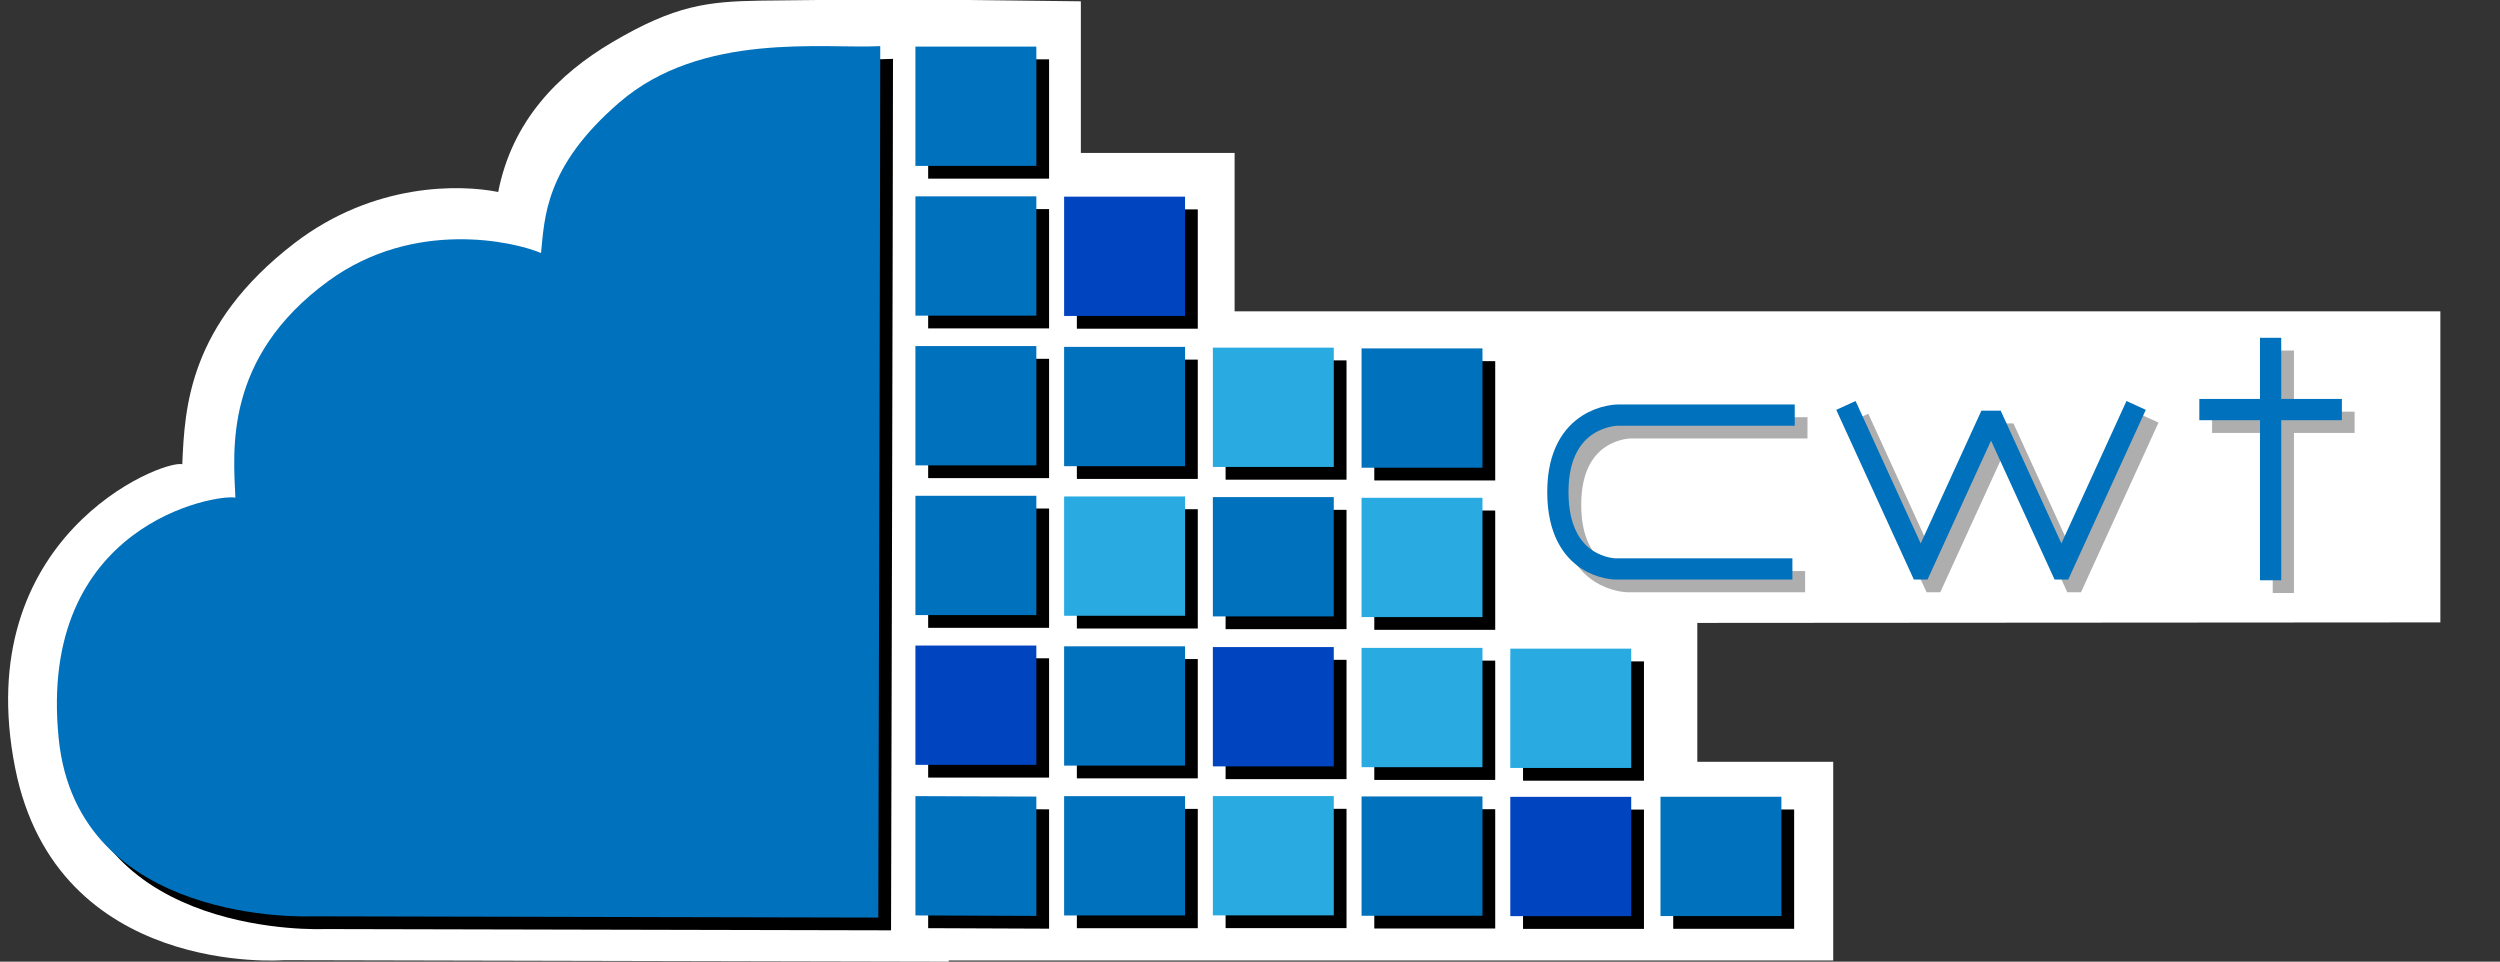 <svg xmlns="http://www.w3.org/2000/svg" id="logo-img" viewBox="0 0 588.61 226.42"><rect x="0" y="0" width="588.61" height="226.42" fill="#333333" stroke="none"/><defs><style>.cls-3{opacity:.32;mix-blend-mode:multiply}.cls-4{fill:#0071bc}.cls-5{fill:#0044c0}.cls-6{fill:#29abe2}.cls-12,.cls-9{fill:none;stroke-linecap:square;stroke-width:5px}.cls-9{stroke:#000}.cls-12,.cls-9{stroke-linejoin:bevel}.cls-12{stroke:#0071bc}</style></defs><g style="isolation:isolate"><g id="Layer_1" data-name="Layer 1"><path fill="#fff" d="M574.57 146.54V73.3H290.68V36h-36.2V.31l-30.57-.36c-10.7.05-27.2-.08-44.77.2-12.53.2-20.2 1.08-34.9 9.74-12.85 7.56-23.66 18.55-26.94 35.31-8.87-1.77-29.21-2.33-48 12.07C44.42 76.43 43.48 96 42.92 109.29c-5-1.05-50.14 17.17-39.35 71.54 9.82 49.45 63.26 45.24 63.26 45.24l156.54.35v-.29h208.25v-46.77h-32v-32.7"/><path d="M130.38 62.57c-6.43-2.72-29.93-8.1-50.08 6.6-24.76 18.08-22.33 40.14-21.88 51-4.27-.91-46.72 6.07-41.6 56.73 4.47 44.22 59.34 41.84 59.34 41.84l133.63.3s.46-178.32.46-205.18c-13.38.68-42.05-3.48-61.44 13.27-17.64 15.2-17.57 27.29-18.43 35.44z"/><path d="M127.38 59.57c-6.43-2.72-29.93-8.1-50.08 6.6-24.76 18.08-22.33 40.14-21.88 51-4.27-.91-46.72 6.07-41.6 56.73 4.47 44.22 59.34 41.84 59.34 41.84l133.63.3s.46-178.32.46-205.18c-13.38.68-42.05-3.48-61.44 13.27-17.64 15.2-17.57 27.29-18.43 35.44z" class="cls-4"/><path d="M218.53 13.97H247v28.09h-28.47z"/><path d="M215.53 10.97H244v28.09h-28.47z" class="cls-4"/><path d="M218.53 49.23H247v28.09h-28.47z"/><path d="M215.53 46.23H244v28.09h-28.47z" class="cls-4"/><path d="M218.53 84.48H247v28.09h-28.47z"/><path d="M215.53 81.48H244v28.09h-28.47z" class="cls-4"/><path d="M218.53 119.73H247v28.09h-28.47z"/><path d="M215.53 116.73H244v28.09h-28.47z" class="cls-4"/><path d="M218.53 154.99H247v28.09h-28.47z"/><path d="M215.53 151.99H244v28.09h-28.47z" class="cls-5"/><path d="M247 218.65l-28.47-.12v-28.09l28.47.11v28.1z"/><path d="M244 215.65l-28.47-.12v-28.09l28.47.11v28.1z" class="cls-4"/><path d="M253.54 49.3h28.47v28.09h-28.47z"/><path d="M250.54 46.3h28.47v28.09h-28.47z" class="cls-5"/><path d="M253.54 84.67h28.47v28.09h-28.47z"/><path d="M250.54 81.67h28.47v28.09h-28.47z" class="cls-4"/><path d="M253.54 119.89h28.47v28.09h-28.47z"/><path d="M250.54 116.89h28.47v28.09h-28.47z" class="cls-6"/><path d="M253.54 155.17h28.47v28.09h-28.47z"/><path d="M250.54 152.17h28.47v28.09h-28.47z" class="cls-4"/><path d="M253.54 190.45h28.47v28.09h-28.47z"/><path d="M250.54 187.45h28.47v28.09h-28.47z" class="cls-4"/><path d="M288.56 84.85h28.47v28.09h-28.47z"/><path d="M285.56 81.85h28.47v28.09h-28.47z" class="cls-6"/><path d="M288.56 120.04h28.47v28.09h-28.47z"/><path d="M285.56 117.04h28.47v28.09h-28.47z" class="cls-4"/><path d="M288.56 155.35h28.47v28.09h-28.47z"/><path d="M285.56 152.35h28.47v28.09h-28.47z" class="cls-5"/><path d="M288.56 190.43h28.47v28.09h-28.47z"/><path d="M285.56 187.43h28.47v28.09h-28.47z" class="cls-6"/><path d="M323.57 85.03h28.47v28.09h-28.47z"/><path d="M320.57 82.03h28.47v28.09h-28.47z" class="cls-4"/><path d="M323.57 120.2h28.47v28.09h-28.47z"/><path d="M320.57 117.2h28.47v28.09h-28.47z" class="cls-6"/><path d="M323.57 155.54h28.47v28.09h-28.47z"/><path d="M320.57 152.54h28.47v28.09h-28.47z" class="cls-6"/><path d="M323.57 190.52h28.47v28.09h-28.47z"/><path d="M320.57 187.52h28.47v28.09h-28.47z" class="cls-4"/><path d="M358.59 155.72h28.47v28.09h-28.47z"/><path d="M355.59 152.72h28.47v28.09h-28.47z" class="cls-6"/><path d="M358.59 190.61h28.47v28.09h-28.47z"/><path d="M355.59 187.61h28.47v28.09h-28.47z" class="cls-5"/><path d="M393.95 190.59h28.47v28.09h-28.47z"/><path d="M390.95 187.59h28.47v28.09h-28.47z" class="cls-4"/><g class="cls-3"><path fill="none" stroke="#000" stroke-linecap="square" stroke-miterlimit="10" stroke-width="5" d="M422.51 136.95h-39.15s-13.57 0-13.57-18.11 14.12-18.11 14.12-18.11h39.15"/><path fill="none" stroke="#000" stroke-linecap="square" stroke-miterlimit="2" stroke-width="5" d="M504.9 100.73l-16.55 36.22h-.01l-16.56-36.22-16.56 36.22h-.01l-16.56-36.22"/><path d="M537.6 85.03v52.09M523.32 99.43h28.56" class="cls-9"/></g><path fill="none" stroke="#0071bc" stroke-linecap="square" stroke-miterlimit="10" stroke-width="5" d="M419.51 133.95h-39.15s-13.57 0-13.57-18.11 14.12-18.11 14.12-18.11h39.15"/><path fill="none" stroke="#0071bc" stroke-linecap="square" stroke-miterlimit="2" stroke-width="5" d="M501.9 97.73l-16.55 36.22h-.01l-16.56-36.22-16.56 36.22h-.01l-16.56-36.22"/><path d="M534.6 82.03v52.09M520.32 96.43h28.56" class="cls-12"/></g></g></svg>